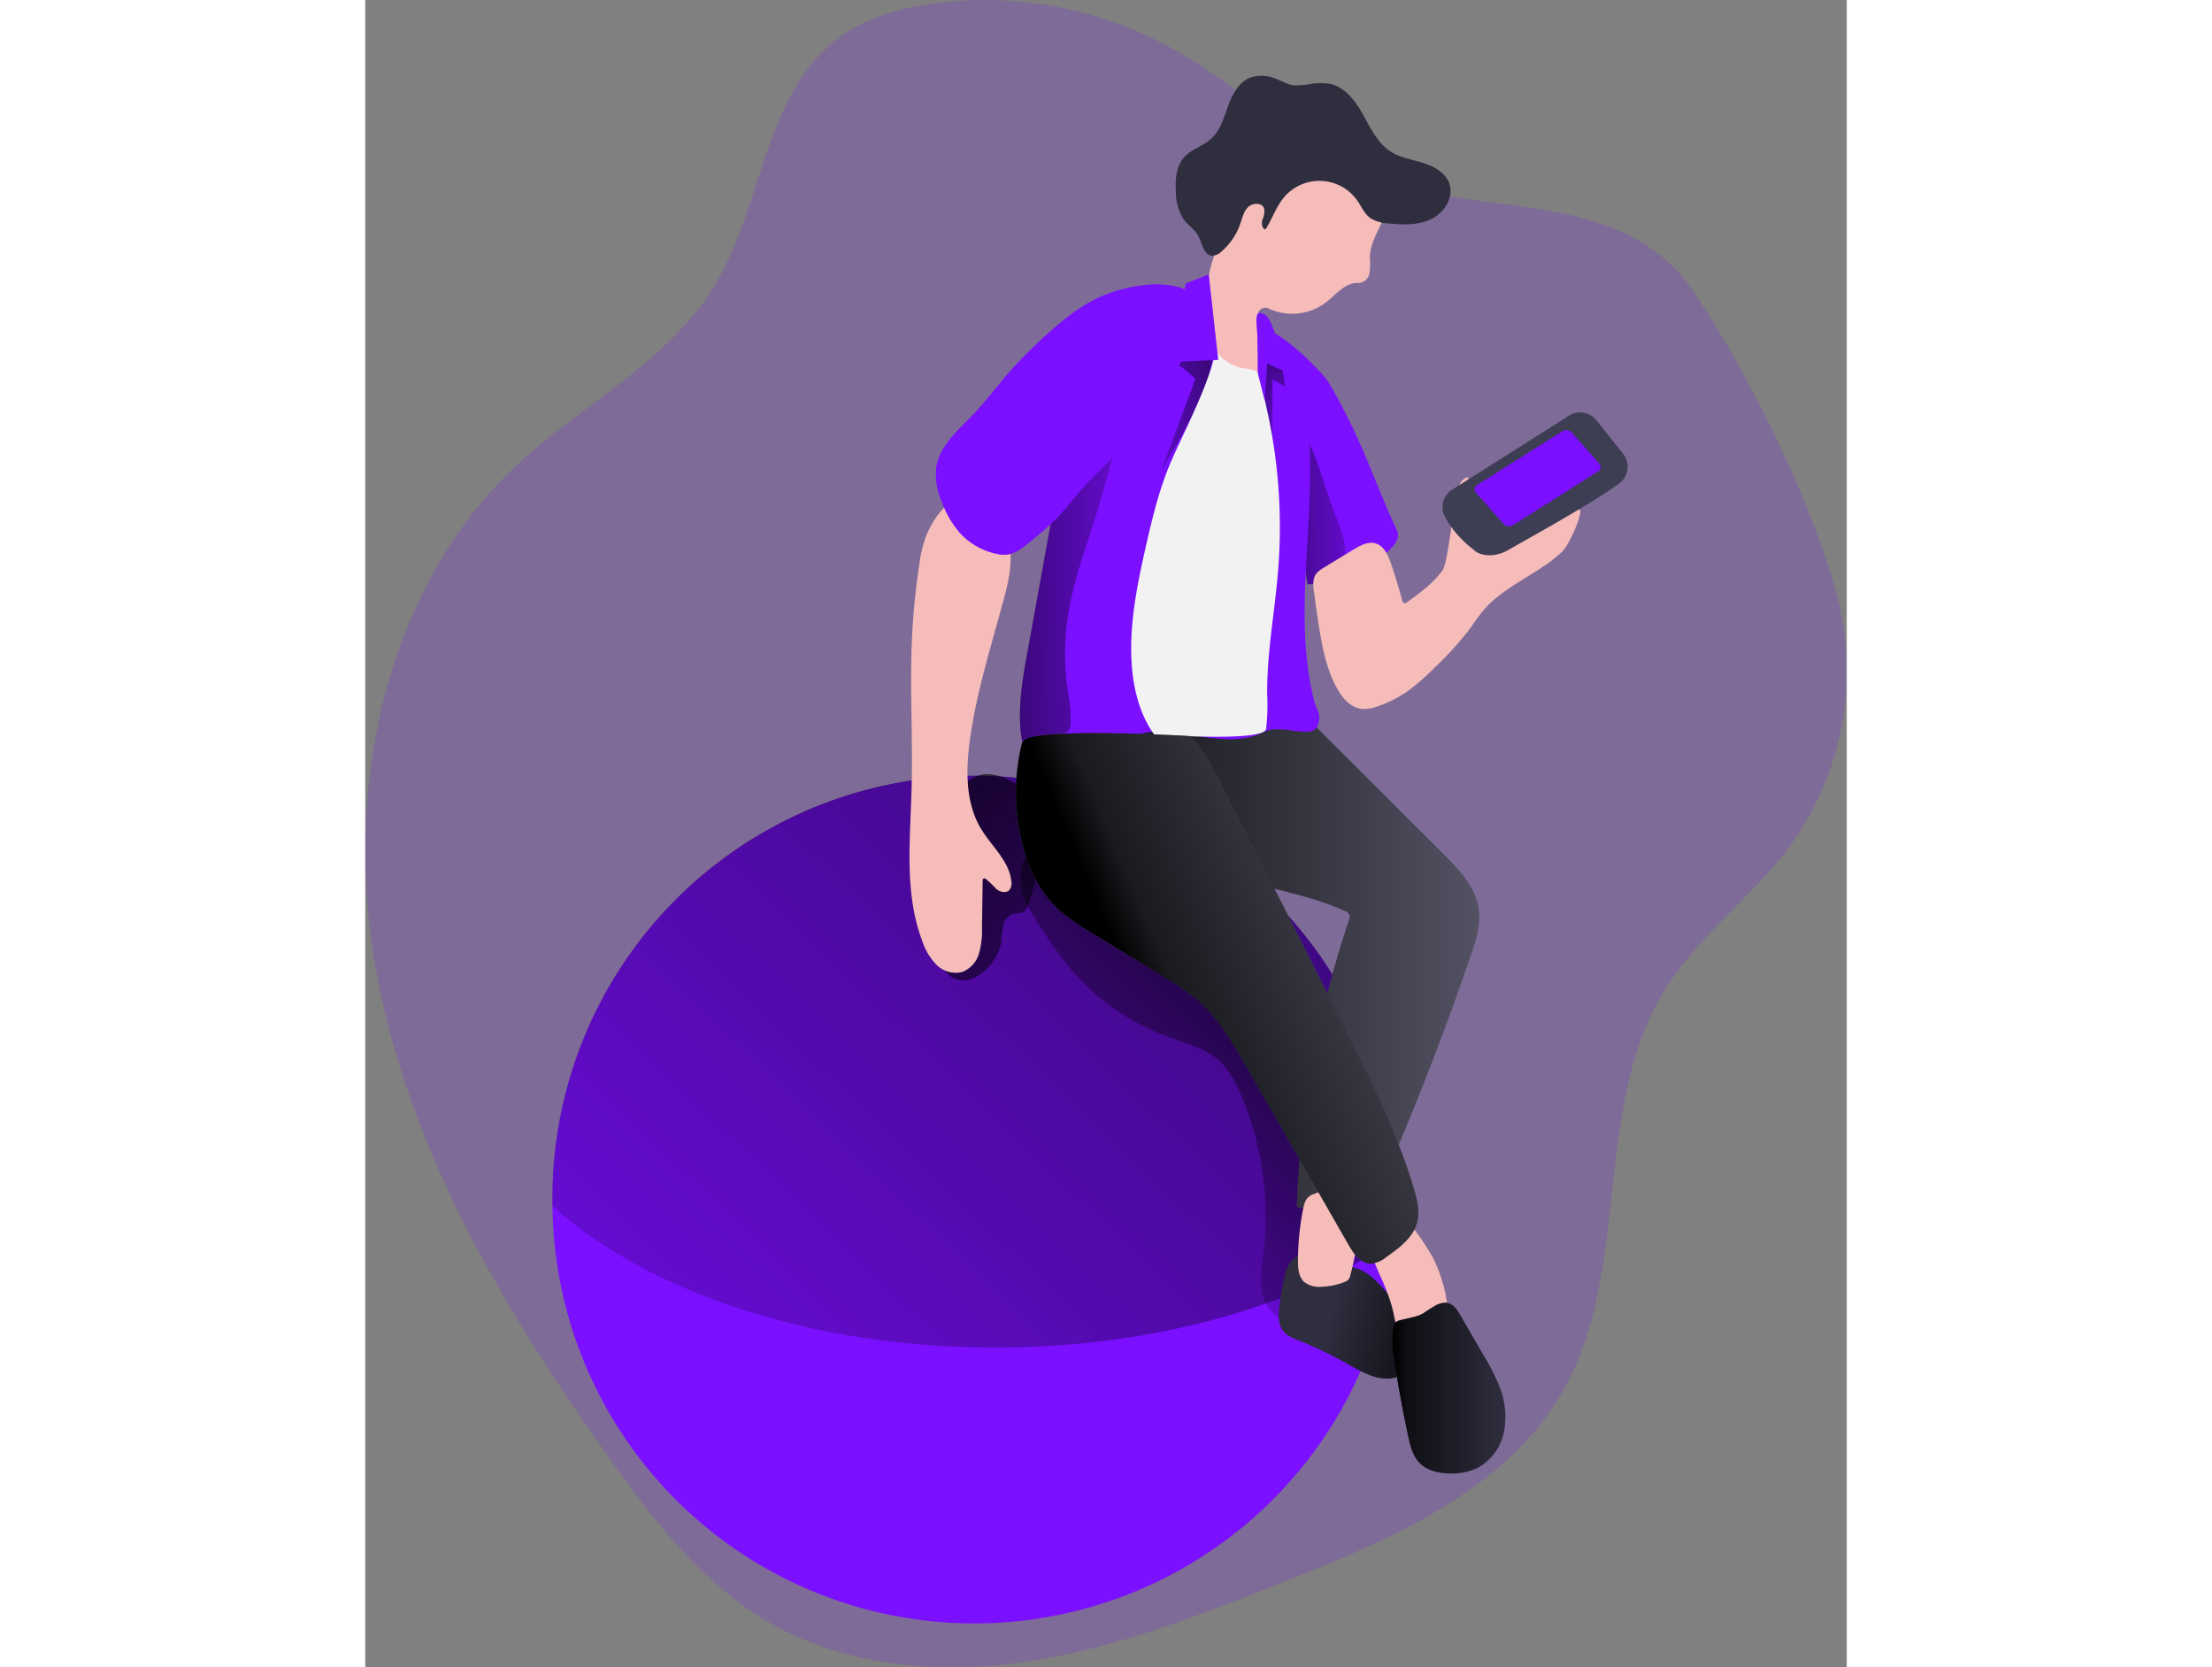 <svg id="Layer_1" data-name="Layer 1" xmlns="http://www.w3.org/2000/svg" xmlns:xlink="http://www.w3.org/1999/xlink" viewBox="0 0 351.9 396.01" width="406" height="306" className="illustration styles_illustrationTablet__1DWOa"><rect x="0" y="0" width="351.9" height="396.01" fill="#808080" stroke="none"/><defs><linearGradient id="linear-gradient" x1="258.91" y1="124.54" x2="299.95" y2="123.91" gradientUnits="userSpaceOnUse"><stop offset="0.01"></stop><stop offset="0.13" stop-opacity="0.69"></stop><stop offset="1" stop-opacity="0"></stop></linearGradient><linearGradient id="linear-gradient-2" x1="383.34" y1="84.62" x2="71.09" y2="410.77" xlink:href="#linear-gradient"></linearGradient><linearGradient id="linear-gradient-3" x1="299.88" y1="206.77" x2="210.25" y2="300.4" xlink:href="#linear-gradient"></linearGradient><linearGradient id="linear-gradient-4" x1="169.25" y1="193.08" x2="290.38" y2="268.95" xlink:href="#linear-gradient"></linearGradient><linearGradient id="linear-gradient-5" x1="226.76" y1="234.44" x2="321.06" y2="234.44" xlink:href="#linear-gradient"></linearGradient><linearGradient id="linear-gradient-6" x1="311.61" y1="323.82" x2="285.66" y2="317.16" xlink:href="#linear-gradient"></linearGradient><linearGradient id="linear-gradient-7" x1="300.4" y1="335.06" x2="327.3" y2="335.06" xlink:href="#linear-gradient"></linearGradient><linearGradient id="linear-gradient-8" x1="200.19" y1="81.05" x2="227.92" y2="104.12" xlink:href="#linear-gradient"></linearGradient><linearGradient id="linear-gradient-9" x1="274.89" y1="85.38" x2="223.64" y2="105.68" xlink:href="#linear-gradient"></linearGradient><linearGradient id="linear-gradient-10" x1="188.44" y1="144.76" x2="251.94" y2="142.56" xlink:href="#linear-gradient"></linearGradient><linearGradient id="linear-gradient-11" x1="241.5" y1="248.75" x2="312.72" y2="218.8" xlink:href="#linear-gradient"></linearGradient></defs><title>Waiting Notification</title><path d="M406.19,147.48A70.63,70.63,0,0,1,395,206.08c-9,12.25-21.83,21.41-29.82,34.31-17.27,27.85-8,65.88-23.84,94.57-13.24,24-40.67,35.79-66.14,45.91C255.2,388.81,235,396.8,213.8,400s-44,1.17-62.37-9.86c-15.15-9.07-26.28-23.45-36.56-37.81C89.6,317,66.76,278.53,59,235.79s1.92-90.68,33.74-120.25c15.49-14.4,35.78-24.33,46.71-42.44,11.47-19,11.63-45.51,29.46-58.75,6.58-4.89,14.76-7.16,22.88-8.24A92.17,92.17,0,0,1,248.4,17c17.47,9.79,31.81,25.35,50.84,31.61,24.63,8.11,56.24,1.88,72.61,25.88C385,93.79,400.35,125,406.19,147.48Z" transform="translate(-56.44 -5.34)" fill="#7b0fff" opacity="0.18" style="isolation: isolate;"></path><path d="M301.39,133.82a5.7,5.7,0,0,1-1.15,1.62,27.65,27.65,0,0,1-14.16,8,25.86,25.86,0,0,1-5.83.66c-1.15-7.42-2.32-14.85-3.22-22.3h0c-.71-5.82-1.24-11.63-1.49-17.47-.17-3.66-8.1-16.42-6.48-19.84,1.79-3.76,14.68,9.11,16.13,11.56,8.05,13.5,10.94,23.94,16.46,35.55A2.94,2.94,0,0,1,301.39,133.82Z" transform="translate(-56.44 -5.34)" fill="#7b0fff"></path><path d="M287.38,142.08a9.47,9.47,0,0,1-1.3,1.38,25.86,25.86,0,0,1-5.83.66c-1.15-7.42-2.32-14.85-3.22-22.3h0q.51-8.78,1.85-17.49c-.38,2.43,2.61,7.73,3.42,10.11l3.51,10.37C287.64,130.22,291.55,136.8,287.38,142.08Z" transform="translate(-56.44 -5.34)" fill="url(#linear-gradient)"></path><path d="M283.07,154.77c.8,4.88,1.82,9.82,4.23,14.14,1.24,2.22,3.09,4.4,5.6,4.79a8.65,8.65,0,0,0,4.1-.61,28.52,28.52,0,0,0,7.52-3.92,56.68,56.68,0,0,0,6.19-5.51,76.29,76.29,0,0,0,7.93-8.74c1.11-1.5,2.12-3.08,3.33-4.51,5-5.95,13-8.62,18.67-13.93,1.53-1.42,4.63-7.92,4.4-10-2.08-1.2-6.35,3.63-8.65,4.33s-4.45,1.84-6.76,2.49a16.54,16.54,0,0,1-8.47.11c-.94-.24-2.06-15.07-3-14.73a3.48,3.48,0,0,0-1.24.88c-1.94,2-3,19.07-4.61,21.29-2.21,3-5.27,5.28-8.3,7.46-.27.19-.61.39-.91.24a.91.91,0,0,1-.36-.62c-.79-2.93-1.68-5.84-2.65-8.71-.68-2-1.64-4.2-3.65-4.8-1.79-.53-3.65.48-5.25,1.45-2.06,1.26-4.14,2.5-6.19,3.77-1.14.7-2.52,1.38-3.06,2.67-.66,1.55-.1,3.69.09,5.28C282.33,150,282.68,152.39,283.07,154.77Z" transform="translate(-56.44 -5.34)" fill="#f5bcba"></path><path d="M301.32,290.78c0,3.06-.15,6.07-.42,9.06a100.21,100.21,0,0,1-200-8c0-.34,0-.67,0-1a100.22,100.22,0,1,1,200.43,0Z" transform="translate(-56.44 -5.34)" fill="#7b0fff"></path><path d="M301.32,290.78c0,3.06-.15,6.07-.42,9.06-23.06,15.69-57,25.59-94.85,25.59-44,0-82.66-13.37-105.15-33.64,0-.34,0-.67,0-1a100.22,100.22,0,1,1,200.43,0Z" transform="translate(-56.44 -5.34)" fill="url(#linear-gradient-2)"></path><path d="M247.06,251.6c4,1.44,8.35,2.47,11.63,5.2,2.91,2.41,4.68,5.9,6.11,9.39a74.79,74.79,0,0,1,5,37c-.4,3.34-1,6.78-.13,10s3.84,6.24,7.18,5.84c4.63-9.2,4.73-19.94,4.74-30.24,0-7.52,0-15.2-2.52-22.29-2.06-5.84-5.7-11-9.46-15.91-13.71-18-30.3-34.79-51.42-42.88a4.17,4.17,0,0,0-2.84-.35c-4.35,1.59-3.64,9.33-1.95,12.44a115.45,115.45,0,0,0,8,12.39A54.91,54.91,0,0,0,247.06,251.6Z" transform="translate(-56.44 -5.34)" fill="url(#linear-gradient-3)"></path><path d="M207.51,229a23.71,23.71,0,0,1,.52-4,3.66,3.66,0,0,1,2.67-2.71,12.81,12.81,0,0,0,1.64-.15c1.11-.34,1.58-1.63,1.9-2.74L217.79,207c.68-2.4,1.37-4.92.85-7.35-.82-3.8-4.31-6.37-7.71-8.23-2.47-1.36-5.25-2.57-8-2.06-4.26.79-6.73,5.19-8.32,9.22a43.46,43.46,0,0,0-3.37,13.59c-.28,5.41-.74,18.66,2.61,23.39C198.49,242.2,206.77,235,207.51,229Z" transform="translate(-56.44 -5.34)" fill="url(#linear-gradient-4)"></path><path d="M261.45,213.35c9.07,3.07,18.74,4.36,27.48,8.27a2.13,2.13,0,0,1,1.3,1.11,2.19,2.19,0,0,1-.16,1.28,239.87,239.87,0,0,0-12.36,68,51,51,0,0,0,15.84.35,3.61,3.61,0,0,0,1.67-.53,3.69,3.69,0,0,0,1.06-1.58q12.69-28.49,22.78-58.05c1.19-3.49,2.37-7.14,1.89-10.8-.69-5.33-4.7-9.53-8.51-13.32l-29.69-29.62a8.05,8.05,0,0,0-2.72-2,7.74,7.74,0,0,0-3.68-.18c-11.71,1.45-27.7,1.9-49.22,1-2.79-.12,11,15.77,12.15,18.82.92,2.42,3.83,5.54,5.61,7.42C249.35,208.2,255.37,211.29,261.45,213.35Z" transform="translate(-56.44 -5.34)" fill="#525263"></path><path d="M261.45,213.35c9.07,3.07,18.74,4.36,27.48,8.27a2.13,2.13,0,0,1,1.3,1.11,2.19,2.19,0,0,1-.16,1.28,239.87,239.87,0,0,0-12.36,68,51,51,0,0,0,15.84.35,3.61,3.61,0,0,0,1.67-.53,3.69,3.69,0,0,0,1.06-1.58q12.69-28.49,22.78-58.05c1.19-3.49,2.37-7.14,1.89-10.8-.69-5.33-4.7-9.53-8.51-13.32l-29.69-29.62a8.05,8.05,0,0,0-2.72-2,7.74,7.74,0,0,0-3.68-.18c-11.71,1.45-27.7,1.9-49.22,1-2.79-.12,11,15.77,12.15,18.82.92,2.42,3.83,5.54,5.61,7.42C249.35,208.2,255.37,211.29,261.45,213.35Z" transform="translate(-56.44 -5.34)" fill="url(#linear-gradient-5)"></path><path d="M276.19,305.14a10.05,10.05,0,0,0-1.45,3.73,59.94,59.94,0,0,0-1.18,7.05c-.2,1.84-.27,3.84.78,5.35s2.78,2.06,4.4,2.69a99.47,99.47,0,0,1,11.86,5.83c2.58,1.42,5.27,2.89,8.21,3s6.19-1.5,6.86-4.36a8.35,8.35,0,0,0-.34-4.11,32.59,32.59,0,0,0-9.1-15,13.13,13.13,0,0,0-2.53-1.93,16.51,16.51,0,0,0-2.75-1.12,59.8,59.8,0,0,0-8.19-2.35C280.33,303.53,277.87,302.81,276.19,305.14Z" transform="translate(-56.44 -5.34)" fill="#2e2e3f"></path><path d="M276.19,305.14a10.05,10.05,0,0,0-1.45,3.73,59.94,59.94,0,0,0-1.18,7.05c-.2,1.84-.27,3.84.78,5.35s2.78,2.06,4.4,2.69a99.47,99.47,0,0,1,11.86,5.83c2.58,1.42,5.27,2.89,8.21,3s6.19-1.5,6.86-4.36a8.35,8.35,0,0,0-.34-4.11,32.59,32.59,0,0,0-9.1-15,13.13,13.13,0,0,0-2.53-1.93,16.51,16.51,0,0,0-2.75-1.12,59.8,59.8,0,0,0-8.19-2.35C280.33,303.53,277.87,302.81,276.19,305.14Z" transform="translate(-56.44 -5.34)" fill="url(#linear-gradient-6)"></path><path d="M279.16,292.76a66.11,66.11,0,0,0-1.18,12c0,1.77.12,3.73,1.39,5a5.79,5.79,0,0,0,4.26,1.22,16.5,16.5,0,0,0,5.37-1.11,2.35,2.35,0,0,0,1-.62,2.45,2.45,0,0,0,.41-.95,71.59,71.59,0,0,0,2.41-17.54,4.53,4.53,0,0,0-.55-2.68c-.95-1.33-2.92-1.27-4.52-.95a36.89,36.89,0,0,0-6,1.83C279.91,289.6,279.53,290.86,279.16,292.76Z" transform="translate(-56.44 -5.34)" fill="#f5bcba"></path><path d="M298.88,311.56a38.27,38.27,0,0,1,1.76,5.47c.31,1.45.49,3,1.42,4.16,1.18,1.45,3.23,1.82,5.1,1.85a10.32,10.32,0,0,0,4.51-.76,3.5,3.5,0,0,0,1.76-1.52,4.28,4.28,0,0,0,.28-2.16A34.5,34.5,0,0,0,310,304a56.15,56.15,0,0,0-4.44-6.72,4.17,4.17,0,0,0-2.43-2,4,4,0,0,0-2.91,1.11c-1.65,1.24-5.28,3.31-4.9,5.66C295.8,305.18,297.76,308.59,298.88,311.56Z" transform="translate(-56.44 -5.34)" fill="#f5bcba"></path><path d="M311,315.25a37.74,37.74,0,0,0-3.29,2.07c-1.65.91-3.59,1.09-5.4,1.61a2.42,2.42,0,0,0-1.26.67,2.36,2.36,0,0,0-.45,1.15,25.08,25.08,0,0,0,.33,8.19q1.38,8.74,3.22,17.41c.51,2.38,1.12,4.89,2.85,6.6s4.36,2.3,6.82,2.37a14.23,14.23,0,0,0,6.7-1.25,12.58,12.58,0,0,0,6.44-8.84,19.49,19.49,0,0,0-1.32-11.09,54.45,54.45,0,0,0-3.58-6.91q-2.7-4.64-5.38-9.28C315.32,315.59,314.08,313.94,311,315.25Z" transform="translate(-56.44 -5.34)" fill="#2e2e3f"></path><path d="M311,315.25a37.74,37.74,0,0,0-3.29,2.07c-1.65.91-3.59,1.09-5.4,1.61a2.42,2.42,0,0,0-1.26.67,2.36,2.36,0,0,0-.45,1.15,25.08,25.08,0,0,0,.33,8.19q1.38,8.74,3.22,17.41c.51,2.38,1.12,4.89,2.85,6.6s4.36,2.3,6.82,2.37a14.23,14.23,0,0,0,6.7-1.25,12.58,12.58,0,0,0,6.44-8.84,19.49,19.49,0,0,0-1.32-11.09,54.45,54.45,0,0,0-3.58-6.91q-2.7-4.64-5.38-9.28C315.32,315.59,314.08,313.94,311,315.25Z" transform="translate(-56.44 -5.34)" fill="url(#linear-gradient-7)"></path><path d="M189.84,132.21a27.32,27.32,0,0,0-1.74,6.86,164.27,164.27,0,0,0-1.82,18.39c-.5,11.76.26,23.54-.07,35.3-.34,12.23-1.78,24.91,2.62,36.32a14.07,14.07,0,0,0,3.38,5.5,6.4,6.4,0,0,0,6,1.64,6.66,6.66,0,0,0,4-4.35,19.83,19.83,0,0,0,.72-6.06l.16-11.18c0-.23,0-.5.23-.6a.58.58,0,0,1,.57.11,30.35,30.35,0,0,1,2.45,2.37c.89.72,2.31,1.07,3.1.24a2.59,2.59,0,0,0,.47-2.06c-.48-4.84-4.7-8.33-7.21-12.5-3.62-6-3.62-13.56-2.71-20.54,1.13-8.74,3.49-17.27,5.84-25.77l2-7.19c1.51-5.46,3-11.42.8-16.65a13.93,13.93,0,0,0-9.77-8C194.68,123.27,191.35,128.81,189.84,132.21Z" transform="translate(-56.44 -5.34)" fill="#f5bcba"></path><path d="M282.68,177.68c-1.29,3.47-8.57-.58-12.73,1.5-7.94,4-17-.11-25.85,0-9.42.17-15.92,9.45-25.27,10.63a5.1,5.1,0,0,1-2.06,0c-1.29-.38-2.05-1.67-2.6-2.88a25.15,25.15,0,0,1-1.72-5.83c-1.16-6.64,0-13.76,1.24-20.51q1.56-8.58,3.11-17.17,1.8-10,3.63-20.12a103.26,103.26,0,0,1,3-13.17c.24-.75.49-1.48.76-2.2A114.66,114.66,0,0,1,232.58,91c2-3.47,4-7,7.09-9.63,3.45-2.91,7.9-4.36,12.37-5.06a25,25,0,0,1,12.07.7c2.23.78,3.07,3.14,4.84,4.59a30.21,30.21,0,0,1,5.95,5.84,26.55,26.55,0,0,1,3.65,8.74c6.27,24.38-2.8,50.68,3.16,75.13C282.39,174.18,283.71,174.94,282.68,177.68Z" transform="translate(-56.44 -5.34)" fill="#7b0fff"></path><polygon points="217.72 86.7 218.5 91.81 215.5 90.14 215.5 103.68 212.08 88.64 215.39 83.82 217.72 86.7" fill="url(#linear-gradient-8)"></polygon><path d="M248.76,91.71l1.89,1,3,2.61-8,21.46s11.62-17.88,12-27a50.63,50.63,0,0,0-2.07-16.6Z" transform="translate(-56.44 -5.34)" fill="url(#linear-gradient-9)"></path><path d="M223.14,153.22a57.73,57.73,0,0,0,0,14.8c.41,3.09,1.07,6.17.86,9.27a2.71,2.71,0,0,1-.55,1.68,2.93,2.93,0,0,1-1.65.65q-4.69.74-9.39,1.51c-1.16-6.64,0-13.76,1.24-20.51q1.56-8.58,3.11-17.17,1.8-10,3.63-20.12a103.26,103.26,0,0,1,3-13.17c.24-.75.49-1.48.76-2.2,3.1-1.72,7.41-3,9.33-.22,2,3-.63,10-1.41,13C229.23,131.61,224.57,142,223.14,153.22Z" transform="translate(-56.44 -5.34)" fill="url(#linear-gradient-10)"></path><path d="M295.07,66.52a16.57,16.57,0,0,1-.11,3.73,2.75,2.75,0,0,1-2.55,2.3c-3.12-.23-5.37,2.76-7.85,4.68a13.23,13.23,0,0,1-13.72,1.31,1.8,1.8,0,0,0-2.27,1,5.22,5.22,0,0,0-.2,2.75l1.15,10.94c.22,2.11.24,4.69-1.55,5.83s-3.91.15-5.39-1.14a18,18,0,0,1-4.87-8.17A38,38,0,0,1,265.82,53a23.39,23.39,0,0,1,5.77-4.68,24.89,24.89,0,0,1,7.2-2.43,19.57,19.57,0,0,1,6.86-.38A13.88,13.88,0,0,1,293.59,50c1.52,1.66,3,6.61,4.6,7.42C297,60.44,295.12,63.11,295.07,66.52Z" transform="translate(-56.44 -5.34)" fill="#f5bcba"></path><path d="M271.27,23.58a8.67,8.67,0,0,0-4.44.13c-2.82,1-4.4,3.95-5.42,6.76s-1.86,5.88-4.08,7.87c-1.91,1.72-4.62,2.41-6.34,4.31-2,2.21-2.19,5.48-2,8.45a11.87,11.87,0,0,0,1.81,6.3c1.06,1.44,2.69,2.44,3.52,4,.94,1.79,1.26,4.56,3.28,4.68a3.37,3.37,0,0,0,2.23-1,15.3,15.3,0,0,0,4.46-6.59c.49-1.42.81-3,1.89-4s3.28-1.06,3.77.36a4.52,4.52,0,0,1-.4,2.65c-.26.88-.15,2.07.71,2.37,1.62-2.5,2.53-5.44,4.45-7.71a11,11,0,0,1,17.37.82c1,1.43,1.68,3.13,3.08,4.15a8.78,8.78,0,0,0,4.37,1.28c3.44.34,7.08.47,10.18-1.06s5.39-5.24,4.2-8.49c-.94-2.55-3.62-4-6.22-4.82s-5.38-1.23-7.67-2.69c-3.11-2-4.77-5.56-6.58-8.79s-4.26-6.55-7.88-7.31a14.5,14.5,0,0,0-4.46,0,16.76,16.76,0,0,1-4.39.34C274.91,25.22,273.17,24,271.27,23.58Z" transform="translate(-56.44 -5.34)" fill="#2e2e3f"></path><path d="M271.27,105.75a127.9,127.9,0,0,1,2,35.15c-.79,9.78-2.67,19.49-2.6,29.3a49.62,49.62,0,0,1-.25,8.27c-.44,2.72-18.68,1.68-21.34,1.65-4.48-.06,1.2,6-2.17,3.08-5.29-4.61-7.65-11.8-8.3-18.78-.93-9.95,1.11-19.91,3.33-29.66,1.54-6.75,3.18-13.52,5.94-19.87,3.42-7.85,8.83-17.84,10.57-26.23.25-1.23-4-5.7-2.17-5.64,1.19,0,.63,1.85.84,2.77a8.73,8.73,0,0,0,2.09,3.74,9.82,9.82,0,0,0,5.38,3.21c1.35.25,2.89.19,3.87,1.15,1.19,1.16,1,3.42,1.34,5C270.29,101.15,270.81,103.44,271.27,105.75Z" transform="translate(-56.44 -5.34)" fill="#f2f2f2"></path><path d="M230.78,76c-4.84,2.22-9,5.66-12.93,9.26a108.36,108.36,0,0,0-9.2,9.36c-2.54,3-4.86,6.11-7.54,8.94-3.7,3.89-8.32,7.65-9.05,13a16.53,16.53,0,0,0,1.42,8.14,23.48,23.48,0,0,0,4.15,7.13,16.36,16.36,0,0,0,8.59,5,7.6,7.6,0,0,0,3.18.14,9.92,9.92,0,0,0,4-2.24,71.82,71.82,0,0,0,7.39-6.43c2.36-2.45,4.36-5.24,6.66-7.75,2-2.16,4.13-4.11,6.13-6.23,2.39-2.54,4.52-5.31,6.65-8.08a109.5,109.5,0,0,0,8.27-11.83,54.27,54.27,0,0,0,4.93-11.52c.77-2.62,2-5.94-.66-7.83C247.12,71.08,236.41,73.37,230.78,76Z" transform="translate(-56.44 -5.34)" fill="#7b0fff"></path><path d="M230.78,76c-4.84,2.22-9,5.66-12.93,9.26a108.36,108.36,0,0,0-9.2,9.36c-2.54,3-4.86,6.11-7.54,8.94-3.7,3.89-8.32,7.65-9.05,13a16.53,16.53,0,0,0,1.42,8.14,23.48,23.48,0,0,0,4.15,7.13,16.36,16.36,0,0,0,8.59,5,7.6,7.6,0,0,0,3.18.14,9.92,9.92,0,0,0,4-2.24,71.82,71.82,0,0,0,7.39-6.43c2.36-2.45,4.36-5.24,6.66-7.75,2-2.16,4.13-4.11,6.13-6.23,2.39-2.54,4.52-5.31,6.65-8.08a109.5,109.5,0,0,0,8.27-11.83,54.27,54.27,0,0,0,4.93-11.52c.77-2.62,2-5.94-.66-7.83C247.12,71.08,236.41,73.37,230.78,76Z" transform="translate(-56.44 -5.34)" fill="#7b0fff"></path><path d="M314.61,121.66a4.92,4.92,0,0,0-1.61,6.66,25,25,0,0,0,6.62,7.5c1.6,1.72,5.2,2,8.4.12s18.47-10.19,26.1-15.62a5,5,0,0,0,1.13-7.17l-6.39-8a4.92,4.92,0,0,0-6.48-1.08Z" transform="translate(-56.44 -5.34)" fill="#3d3d54"></path><path d="M214.5,190l-.23-.23" transform="translate(-56.44 -5.34)" fill="none"></path><path d="M213.12,207.85a30.09,30.09,0,0,0,5.87,11.3c3,3.5,7.08,6,11,8.38l16.51,10.05a57.31,57.31,0,0,1,6.93,4.69c5.41,4.46,9,10.68,12.49,16.76L290,301c1.22,2.15,2.93,4.58,5.4,4.5A6.91,6.91,0,0,0,299,303.9c3.09-2.17,6.41-4.64,7.33-8.31.64-2.56,0-5.25-.77-7.79-3.7-12.51-9.5-24.29-15.32-36Q276.37,224,262.09,196.31c-2.53-4.9-5.6-12.53-9.78-16.13,0,0-38.84-2.36-39.82,1.49A48.73,48.73,0,0,0,213.12,207.85Z" transform="translate(-56.44 -5.34)" fill="#525263"></path><path d="M213.12,207.85a30.09,30.09,0,0,0,5.87,11.3c3,3.5,7.08,6,11,8.38l16.51,10.05a57.31,57.31,0,0,1,6.93,4.69c5.41,4.46,9,10.68,12.49,16.76L290,301c1.22,2.15,2.93,4.58,5.4,4.5A6.91,6.91,0,0,0,299,303.9c3.09-2.17,6.41-4.64,7.33-8.31.64-2.56,0-5.25-.77-7.79-3.7-12.51-9.5-24.29-15.32-36Q276.37,224,262.09,196.31c-2.53-4.9-5.6-12.53-9.78-16.13,0,0-38.84-2.36-39.82,1.49A48.73,48.73,0,0,0,213.12,207.85Z" transform="translate(-56.44 -5.34)" fill="url(#linear-gradient-11)"></path><polygon points="200.36 65.18 194.87 67.35 191.54 85.98 202.61 85.48 200.36 65.18" fill="#7b0fff"></polygon><path d="M268.42,90.37c0,.84,0,1.68,0,2.52a9.82,9.82,0,0,0,.06,1.09,10.08,10.08,0,0,0,.24,1.09l1.38,5.44.57-8.84c1.63.79,3.3,1.51,5,2.14a12.59,12.59,0,0,0-1-3.84c-1-2.56-1.92-5.13-3-7.64a6.28,6.28,0,0,0-1.08-1.84,2.31,2.31,0,0,0-1.9-.8c-1,.42-.37,4.17-.36,5Z" transform="translate(-56.44 -5.34)" fill="#7b0fff"></path><path d="M349.32,117.28,329,130.13a1.78,1.78,0,0,1-2.19-.4l-6.46-7.28a1.2,1.2,0,0,1,.16-1.88l20.36-12.84a1.78,1.78,0,0,1,2.19.4l6.46,7.27A1.2,1.2,0,0,1,349.32,117.28Z" transform="translate(-56.44 -5.34)" fill="#7b0fff"></path></svg>